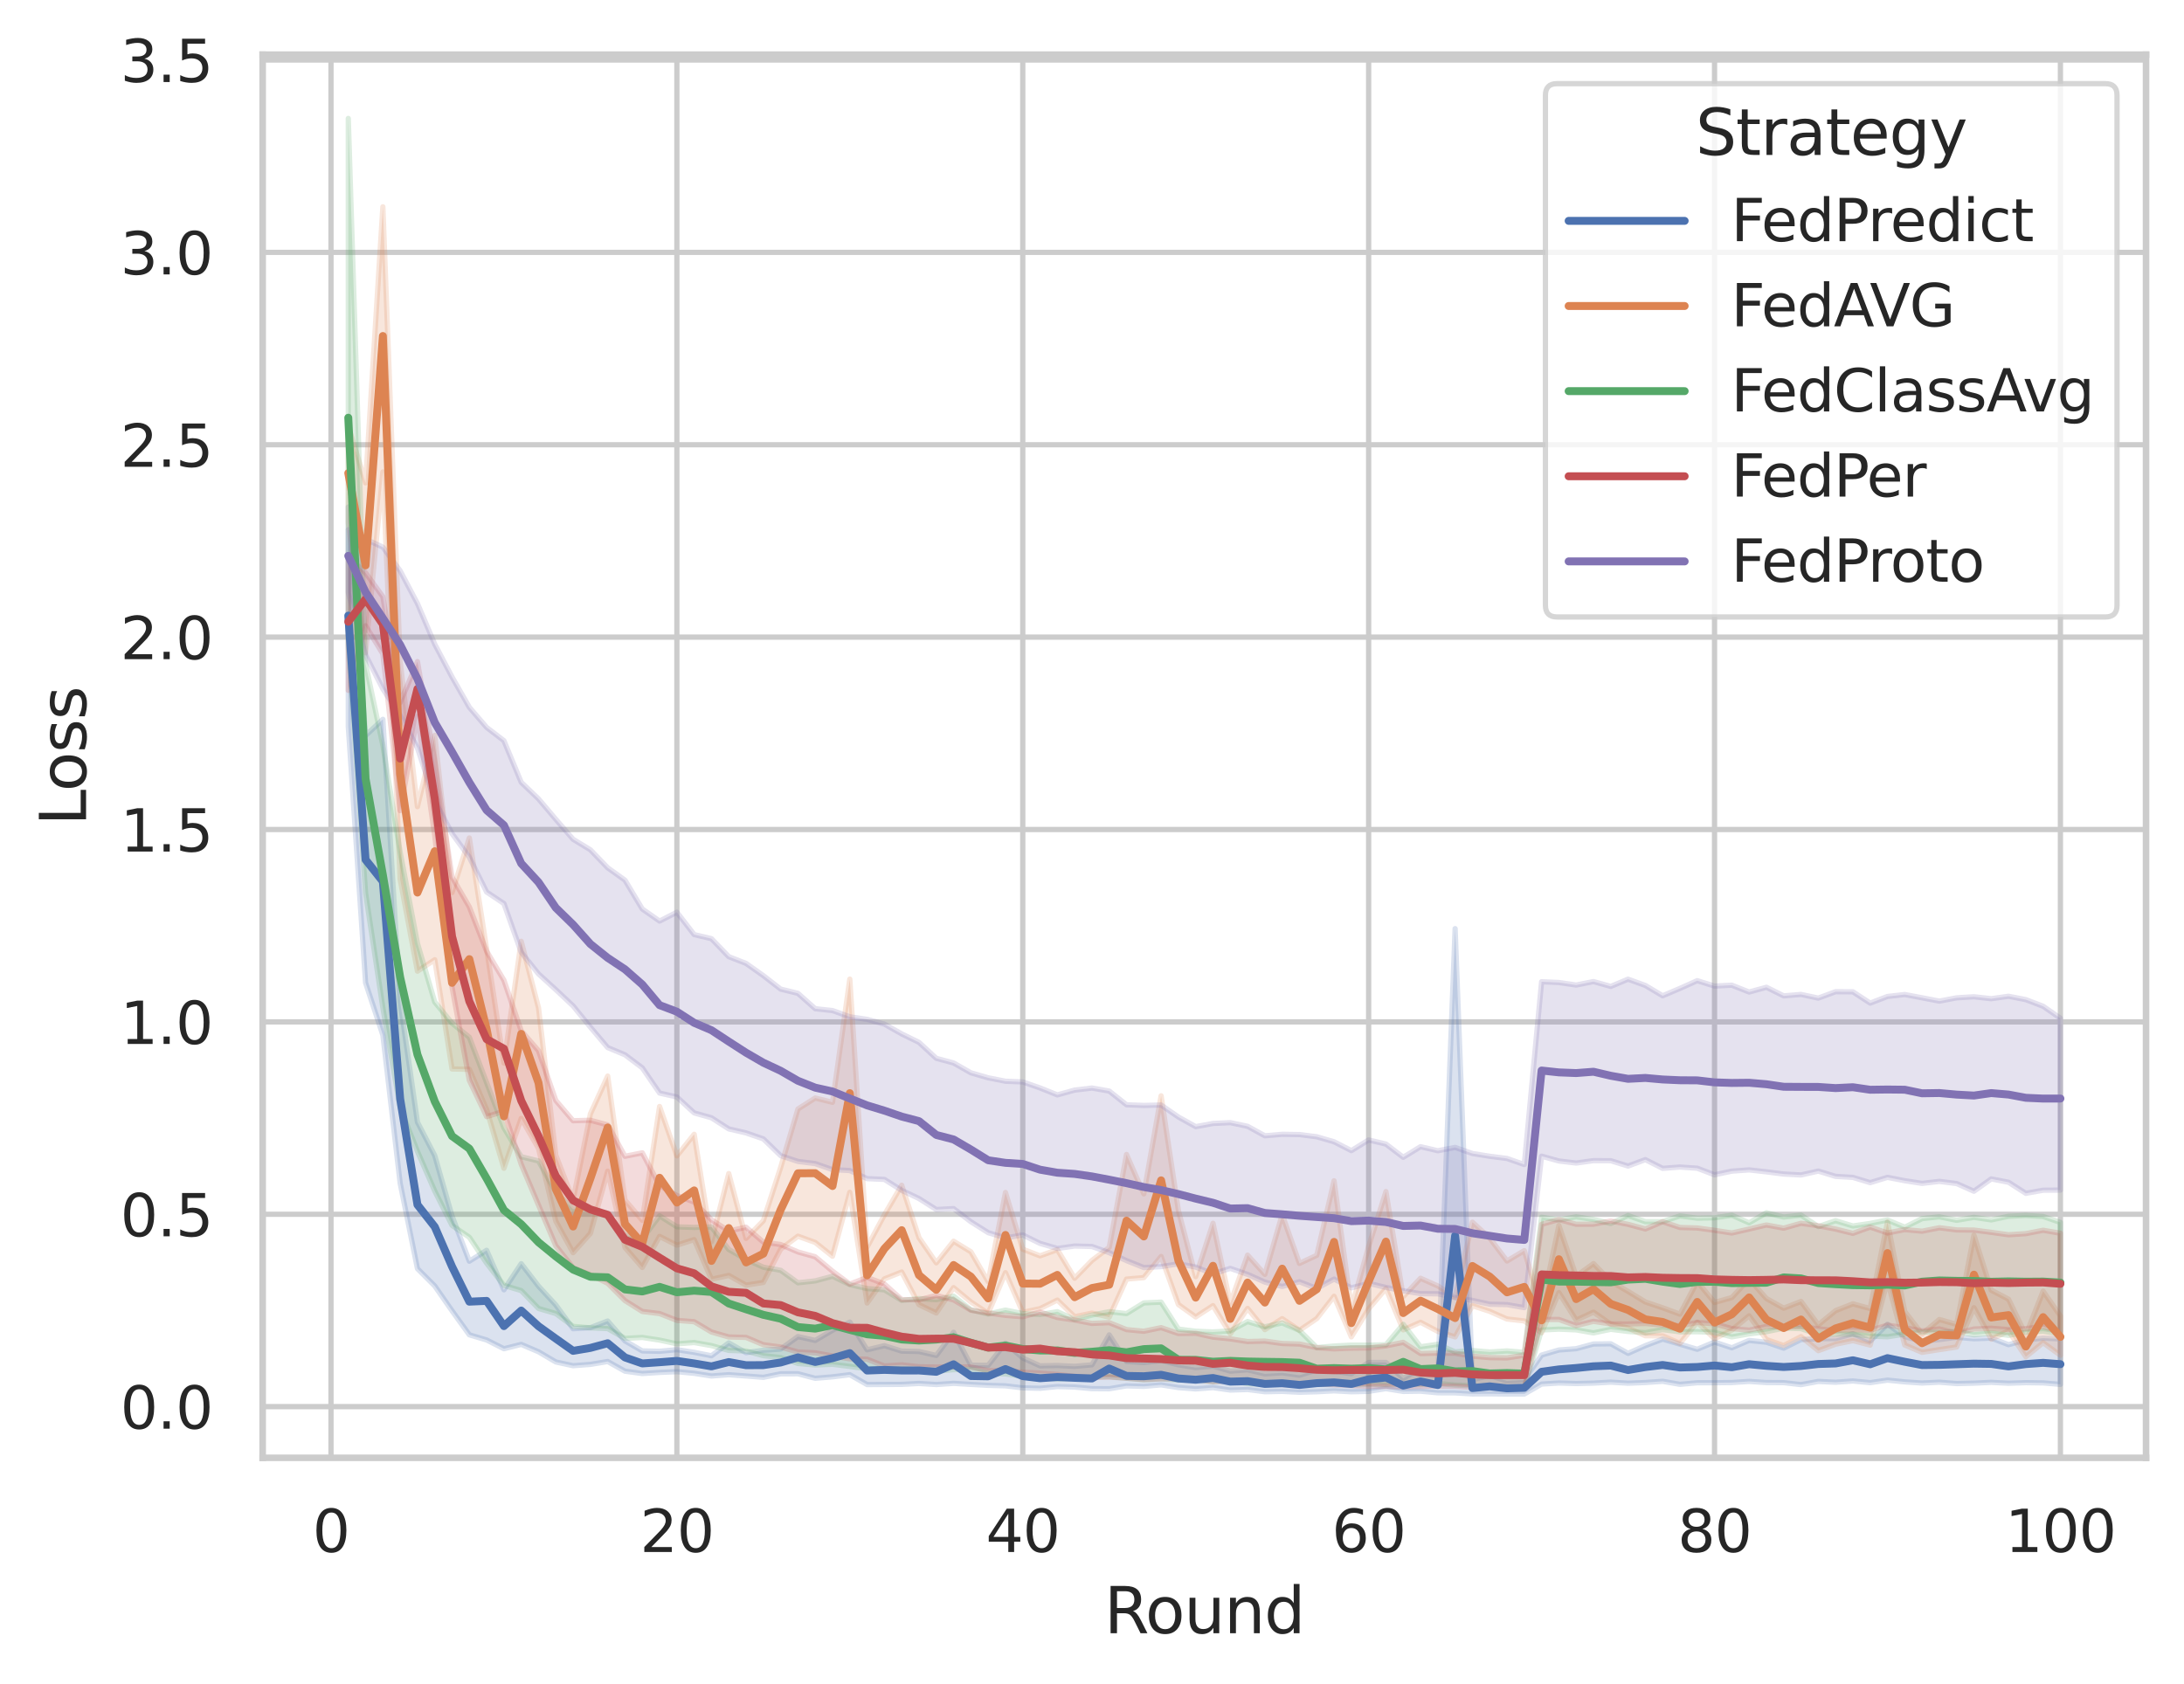 <?xml version="1.0" encoding="utf-8" standalone="no"?>
<!DOCTYPE svg PUBLIC "-//W3C//DTD SVG 1.1//EN"
  "http://www.w3.org/Graphics/SVG/1.1/DTD/svg11.dtd">
<svg xmlns:xlink="http://www.w3.org/1999/xlink" width="414.127pt" height="319.437pt" viewBox="0 0 414.127 319.437" xmlns="http://www.w3.org/2000/svg" version="1.1">
 <defs>
  <style type="text/css">*{stroke-linejoin: round; stroke-linecap: butt}</style>
 </defs>
 <g id="figure_1">
  <g id="patch_1">
   <path d="M 0 319.437 
L 414.127 319.437 
L 414.127 0 
L 0 0 
z
" style="fill: #ffffff"/>
  </g>
  <g id="axes_1">
   <g id="patch_2">
    <path d="M 49.807 276.477 
L 406.927 276.477 
L 406.927 10.365 
L 49.807 10.365 
z
" style="fill: #ffffff"/>
   </g>
   <g id="matplotlib.axis_1">
    <g id="xtick_1">
     <g id="line2d_1">
      <path d="M 62.761 276.477 
L 62.761 10.365 
" clip-path="url(#pce5e841454)" style="fill: none; stroke: #cccccc; stroke-linecap: round"/>
     </g>
     <g id="text_1">
      <!-- 0 -->
      <g style="fill: #262626" transform="translate(59.261 294.335) scale(0.11 -0.11)">
       <defs>
        <path id="DejaVuSans-30" d="M 2034 4250 
Q 1547 4250 1301 3770 
Q 1056 3291 1056 2328 
Q 1056 1369 1301 889 
Q 1547 409 2034 409 
Q 2525 409 2770 889 
Q 3016 1369 3016 2328 
Q 3016 3291 2770 3770 
Q 2525 4250 2034 4250 
z
M 2034 4750 
Q 2819 4750 3233 4129 
Q 3647 3509 3647 2328 
Q 3647 1150 3233 529 
Q 2819 -91 2034 -91 
Q 1250 -91 836 529 
Q 422 1150 422 2328 
Q 422 3509 836 4129 
Q 1250 4750 2034 4750 
z
" transform="scale(0.016)"/>
       </defs>
       <use xlink:href="#DejaVuSans-30"/>
      </g>
     </g>
    </g>
    <g id="xtick_2">
     <g id="line2d_2">
      <path d="M 128.347 276.477 
L 128.347 10.365 
" clip-path="url(#pce5e841454)" style="fill: none; stroke: #cccccc; stroke-linecap: round"/>
     </g>
     <g id="text_2">
      <!-- 20 -->
      <g style="fill: #262626" transform="translate(121.349 294.335) scale(0.11 -0.11)">
       <defs>
        <path id="DejaVuSans-32" d="M 1228 531 
L 3431 531 
L 3431 0 
L 469 0 
L 469 531 
Q 828 903 1448 1529 
Q 2069 2156 2228 2338 
Q 2531 2678 2651 2914 
Q 2772 3150 2772 3378 
Q 2772 3750 2511 3984 
Q 2250 4219 1831 4219 
Q 1534 4219 1204 4116 
Q 875 4013 500 3803 
L 500 4441 
Q 881 4594 1212 4672 
Q 1544 4750 1819 4750 
Q 2544 4750 2975 4387 
Q 3406 4025 3406 3419 
Q 3406 3131 3298 2873 
Q 3191 2616 2906 2266 
Q 2828 2175 2409 1742 
Q 1991 1309 1228 531 
z
" transform="scale(0.016)"/>
       </defs>
       <use xlink:href="#DejaVuSans-32"/>
       <use xlink:href="#DejaVuSans-30" x="63.623"/>
      </g>
     </g>
    </g>
    <g id="xtick_3">
     <g id="line2d_3">
      <path d="M 193.934 276.477 
L 193.934 10.365 
" clip-path="url(#pce5e841454)" style="fill: none; stroke: #cccccc; stroke-linecap: round"/>
     </g>
     <g id="text_3">
      <!-- 40 -->
      <g style="fill: #262626" transform="translate(186.935 294.335) scale(0.11 -0.11)">
       <defs>
        <path id="DejaVuSans-34" d="M 2419 4116 
L 825 1625 
L 2419 1625 
L 2419 4116 
z
M 2253 4666 
L 3047 4666 
L 3047 1625 
L 3713 1625 
L 3713 1100 
L 3047 1100 
L 3047 0 
L 2419 0 
L 2419 1100 
L 313 1100 
L 313 1709 
L 2253 4666 
z
" transform="scale(0.016)"/>
       </defs>
       <use xlink:href="#DejaVuSans-34"/>
       <use xlink:href="#DejaVuSans-30" x="63.623"/>
      </g>
     </g>
    </g>
    <g id="xtick_4">
     <g id="line2d_4">
      <path d="M 259.521 276.477 
L 259.521 10.365 
" clip-path="url(#pce5e841454)" style="fill: none; stroke: #cccccc; stroke-linecap: round"/>
     </g>
     <g id="text_4">
      <!-- 60 -->
      <g style="fill: #262626" transform="translate(252.522 294.335) scale(0.11 -0.11)">
       <defs>
        <path id="DejaVuSans-36" d="M 2113 2584 
Q 1688 2584 1439 2293 
Q 1191 2003 1191 1497 
Q 1191 994 1439 701 
Q 1688 409 2113 409 
Q 2538 409 2786 701 
Q 3034 994 3034 1497 
Q 3034 2003 2786 2293 
Q 2538 2584 2113 2584 
z
M 3366 4563 
L 3366 3988 
Q 3128 4100 2886 4159 
Q 2644 4219 2406 4219 
Q 1781 4219 1451 3797 
Q 1122 3375 1075 2522 
Q 1259 2794 1537 2939 
Q 1816 3084 2150 3084 
Q 2853 3084 3261 2657 
Q 3669 2231 3669 1497 
Q 3669 778 3244 343 
Q 2819 -91 2113 -91 
Q 1303 -91 875 529 
Q 447 1150 447 2328 
Q 447 3434 972 4092 
Q 1497 4750 2381 4750 
Q 2619 4750 2861 4703 
Q 3103 4656 3366 4563 
z
" transform="scale(0.016)"/>
       </defs>
       <use xlink:href="#DejaVuSans-36"/>
       <use xlink:href="#DejaVuSans-30" x="63.623"/>
      </g>
     </g>
    </g>
    <g id="xtick_5">
     <g id="line2d_5">
      <path d="M 325.108 276.477 
L 325.108 10.365 
" clip-path="url(#pce5e841454)" style="fill: none; stroke: #cccccc; stroke-linecap: round"/>
     </g>
     <g id="text_5">
      <!-- 80 -->
      <g style="fill: #262626" transform="translate(318.109 294.335) scale(0.11 -0.11)">
       <defs>
        <path id="DejaVuSans-38" d="M 2034 2216 
Q 1584 2216 1326 1975 
Q 1069 1734 1069 1313 
Q 1069 891 1326 650 
Q 1584 409 2034 409 
Q 2484 409 2743 651 
Q 3003 894 3003 1313 
Q 3003 1734 2745 1975 
Q 2488 2216 2034 2216 
z
M 1403 2484 
Q 997 2584 770 2862 
Q 544 3141 544 3541 
Q 544 4100 942 4425 
Q 1341 4750 2034 4750 
Q 2731 4750 3128 4425 
Q 3525 4100 3525 3541 
Q 3525 3141 3298 2862 
Q 3072 2584 2669 2484 
Q 3125 2378 3379 2068 
Q 3634 1759 3634 1313 
Q 3634 634 3220 271 
Q 2806 -91 2034 -91 
Q 1263 -91 848 271 
Q 434 634 434 1313 
Q 434 1759 690 2068 
Q 947 2378 1403 2484 
z
M 1172 3481 
Q 1172 3119 1398 2916 
Q 1625 2713 2034 2713 
Q 2441 2713 2670 2916 
Q 2900 3119 2900 3481 
Q 2900 3844 2670 4047 
Q 2441 4250 2034 4250 
Q 1625 4250 1398 4047 
Q 1172 3844 1172 3481 
z
" transform="scale(0.016)"/>
       </defs>
       <use xlink:href="#DejaVuSans-38"/>
       <use xlink:href="#DejaVuSans-30" x="63.623"/>
      </g>
     </g>
    </g>
    <g id="xtick_6">
     <g id="line2d_6">
      <path d="M 390.694 276.477 
L 390.694 10.365 
" clip-path="url(#pce5e841454)" style="fill: none; stroke: #cccccc; stroke-linecap: round"/>
     </g>
     <g id="text_6">
      <!-- 100 -->
      <g style="fill: #262626" transform="translate(380.196 294.335) scale(0.11 -0.11)">
       <defs>
        <path id="DejaVuSans-31" d="M 794 531 
L 1825 531 
L 1825 4091 
L 703 3866 
L 703 4441 
L 1819 4666 
L 2450 4666 
L 2450 531 
L 3481 531 
L 3481 0 
L 794 0 
L 794 531 
z
" transform="scale(0.016)"/>
       </defs>
       <use xlink:href="#DejaVuSans-31"/>
       <use xlink:href="#DejaVuSans-30" x="63.623"/>
       <use xlink:href="#DejaVuSans-30" x="127.246"/>
      </g>
     </g>
    </g>
    <g id="text_7">
     <!-- Round -->
     <g style="fill: #262626" transform="translate(209.383 309.741) scale(0.12 -0.12)">
      <defs>
       <path id="DejaVuSans-52" d="M 2841 2188 
Q 3044 2119 3236 1894 
Q 3428 1669 3622 1275 
L 4263 0 
L 3584 0 
L 2988 1197 
Q 2756 1666 2539 1819 
Q 2322 1972 1947 1972 
L 1259 1972 
L 1259 0 
L 628 0 
L 628 4666 
L 2053 4666 
Q 2853 4666 3247 4331 
Q 3641 3997 3641 3322 
Q 3641 2881 3436 2590 
Q 3231 2300 2841 2188 
z
M 1259 4147 
L 1259 2491 
L 2053 2491 
Q 2509 2491 2742 2702 
Q 2975 2913 2975 3322 
Q 2975 3731 2742 3939 
Q 2509 4147 2053 4147 
L 1259 4147 
z
" transform="scale(0.016)"/>
       <path id="DejaVuSans-6f" d="M 1959 3097 
Q 1497 3097 1228 2736 
Q 959 2375 959 1747 
Q 959 1119 1226 758 
Q 1494 397 1959 397 
Q 2419 397 2687 759 
Q 2956 1122 2956 1747 
Q 2956 2369 2687 2733 
Q 2419 3097 1959 3097 
z
M 1959 3584 
Q 2709 3584 3137 3096 
Q 3566 2609 3566 1747 
Q 3566 888 3137 398 
Q 2709 -91 1959 -91 
Q 1206 -91 779 398 
Q 353 888 353 1747 
Q 353 2609 779 3096 
Q 1206 3584 1959 3584 
z
" transform="scale(0.016)"/>
       <path id="DejaVuSans-75" d="M 544 1381 
L 544 3500 
L 1119 3500 
L 1119 1403 
Q 1119 906 1312 657 
Q 1506 409 1894 409 
Q 2359 409 2629 706 
Q 2900 1003 2900 1516 
L 2900 3500 
L 3475 3500 
L 3475 0 
L 2900 0 
L 2900 538 
Q 2691 219 2414 64 
Q 2138 -91 1772 -91 
Q 1169 -91 856 284 
Q 544 659 544 1381 
z
M 1991 3584 
L 1991 3584 
z
" transform="scale(0.016)"/>
       <path id="DejaVuSans-6e" d="M 3513 2113 
L 3513 0 
L 2938 0 
L 2938 2094 
Q 2938 2591 2744 2837 
Q 2550 3084 2163 3084 
Q 1697 3084 1428 2787 
Q 1159 2491 1159 1978 
L 1159 0 
L 581 0 
L 581 3500 
L 1159 3500 
L 1159 2956 
Q 1366 3272 1645 3428 
Q 1925 3584 2291 3584 
Q 2894 3584 3203 3211 
Q 3513 2838 3513 2113 
z
" transform="scale(0.016)"/>
       <path id="DejaVuSans-64" d="M 2906 2969 
L 2906 4863 
L 3481 4863 
L 3481 0 
L 2906 0 
L 2906 525 
Q 2725 213 2448 61 
Q 2172 -91 1784 -91 
Q 1150 -91 751 415 
Q 353 922 353 1747 
Q 353 2572 751 3078 
Q 1150 3584 1784 3584 
Q 2172 3584 2448 3432 
Q 2725 3281 2906 2969 
z
M 947 1747 
Q 947 1113 1208 752 
Q 1469 391 1925 391 
Q 2381 391 2643 752 
Q 2906 1113 2906 1747 
Q 2906 2381 2643 2742 
Q 2381 3103 1925 3103 
Q 1469 3103 1208 2742 
Q 947 2381 947 1747 
z
" transform="scale(0.016)"/>
      </defs>
      <use xlink:href="#DejaVuSans-52"/>
      <use xlink:href="#DejaVuSans-6f" x="64.982"/>
      <use xlink:href="#DejaVuSans-75" x="126.164"/>
      <use xlink:href="#DejaVuSans-6e" x="189.543"/>
      <use xlink:href="#DejaVuSans-64" x="252.922"/>
     </g>
    </g>
   </g>
   <g id="matplotlib.axis_2">
    <g id="ytick_1">
     <g id="line2d_7">
      <path d="M 49.807 266.772 
L 406.927 266.772 
" clip-path="url(#pce5e841454)" style="fill: none; stroke: #cccccc; stroke-linecap: round"/>
     </g>
     <g id="text_8">
      <!-- 0.0 -->
      <g style="fill: #262626" transform="translate(22.814 270.951) scale(0.11 -0.11)">
       <defs>
        <path id="DejaVuSans-2e" d="M 684 794 
L 1344 794 
L 1344 0 
L 684 0 
L 684 794 
z
" transform="scale(0.016)"/>
       </defs>
       <use xlink:href="#DejaVuSans-30"/>
       <use xlink:href="#DejaVuSans-2e" x="63.623"/>
       <use xlink:href="#DejaVuSans-30" x="95.41"/>
      </g>
     </g>
    </g>
    <g id="ytick_2">
     <g id="line2d_8">
      <path d="M 49.807 230.287 
L 406.927 230.287 
" clip-path="url(#pce5e841454)" style="fill: none; stroke: #cccccc; stroke-linecap: round"/>
     </g>
     <g id="text_9">
      <!-- 0.5 -->
      <g style="fill: #262626" transform="translate(22.814 234.466) scale(0.11 -0.11)">
       <defs>
        <path id="DejaVuSans-35" d="M 691 4666 
L 3169 4666 
L 3169 4134 
L 1269 4134 
L 1269 2991 
Q 1406 3038 1543 3061 
Q 1681 3084 1819 3084 
Q 2600 3084 3056 2656 
Q 3513 2228 3513 1497 
Q 3513 744 3044 326 
Q 2575 -91 1722 -91 
Q 1428 -91 1123 -41 
Q 819 9 494 109 
L 494 744 
Q 775 591 1075 516 
Q 1375 441 1709 441 
Q 2250 441 2565 725 
Q 2881 1009 2881 1497 
Q 2881 1984 2565 2268 
Q 2250 2553 1709 2553 
Q 1456 2553 1204 2497 
Q 953 2441 691 2322 
L 691 4666 
z
" transform="scale(0.016)"/>
       </defs>
       <use xlink:href="#DejaVuSans-30"/>
       <use xlink:href="#DejaVuSans-2e" x="63.623"/>
       <use xlink:href="#DejaVuSans-35" x="95.41"/>
      </g>
     </g>
    </g>
    <g id="ytick_3">
     <g id="line2d_9">
      <path d="M 49.807 193.803 
L 406.927 193.803 
" clip-path="url(#pce5e841454)" style="fill: none; stroke: #cccccc; stroke-linecap: round"/>
     </g>
     <g id="text_10">
      <!-- 1.0 -->
      <g style="fill: #262626" transform="translate(22.814 197.982) scale(0.11 -0.11)">
       <use xlink:href="#DejaVuSans-31"/>
       <use xlink:href="#DejaVuSans-2e" x="63.623"/>
       <use xlink:href="#DejaVuSans-30" x="95.41"/>
      </g>
     </g>
    </g>
    <g id="ytick_4">
     <g id="line2d_10">
      <path d="M 49.807 157.318 
L 406.927 157.318 
" clip-path="url(#pce5e841454)" style="fill: none; stroke: #cccccc; stroke-linecap: round"/>
     </g>
     <g id="text_11">
      <!-- 1.5 -->
      <g style="fill: #262626" transform="translate(22.814 161.497) scale(0.11 -0.11)">
       <use xlink:href="#DejaVuSans-31"/>
       <use xlink:href="#DejaVuSans-2e" x="63.623"/>
       <use xlink:href="#DejaVuSans-35" x="95.41"/>
      </g>
     </g>
    </g>
    <g id="ytick_5">
     <g id="line2d_11">
      <path d="M 49.807 120.833 
L 406.927 120.833 
" clip-path="url(#pce5e841454)" style="fill: none; stroke: #cccccc; stroke-linecap: round"/>
     </g>
     <g id="text_12">
      <!-- 2.0 -->
      <g style="fill: #262626" transform="translate(22.814 125.012) scale(0.11 -0.11)">
       <use xlink:href="#DejaVuSans-32"/>
       <use xlink:href="#DejaVuSans-2e" x="63.623"/>
       <use xlink:href="#DejaVuSans-30" x="95.41"/>
      </g>
     </g>
    </g>
    <g id="ytick_6">
     <g id="line2d_12">
      <path d="M 49.807 84.349 
L 406.927 84.349 
" clip-path="url(#pce5e841454)" style="fill: none; stroke: #cccccc; stroke-linecap: round"/>
     </g>
     <g id="text_13">
      <!-- 2.5 -->
      <g style="fill: #262626" transform="translate(22.814 88.528) scale(0.11 -0.11)">
       <use xlink:href="#DejaVuSans-32"/>
       <use xlink:href="#DejaVuSans-2e" x="63.623"/>
       <use xlink:href="#DejaVuSans-35" x="95.41"/>
      </g>
     </g>
    </g>
    <g id="ytick_7">
     <g id="line2d_13">
      <path d="M 49.807 47.864 
L 406.927 47.864 
" clip-path="url(#pce5e841454)" style="fill: none; stroke: #cccccc; stroke-linecap: round"/>
     </g>
     <g id="text_14">
      <!-- 3.0 -->
      <g style="fill: #262626" transform="translate(22.814 52.043) scale(0.11 -0.11)">
       <defs>
        <path id="DejaVuSans-33" d="M 2597 2516 
Q 3050 2419 3304 2112 
Q 3559 1806 3559 1356 
Q 3559 666 3084 287 
Q 2609 -91 1734 -91 
Q 1441 -91 1130 -33 
Q 819 25 488 141 
L 488 750 
Q 750 597 1062 519 
Q 1375 441 1716 441 
Q 2309 441 2620 675 
Q 2931 909 2931 1356 
Q 2931 1769 2642 2001 
Q 2353 2234 1838 2234 
L 1294 2234 
L 1294 2753 
L 1863 2753 
Q 2328 2753 2575 2939 
Q 2822 3125 2822 3475 
Q 2822 3834 2567 4026 
Q 2313 4219 1838 4219 
Q 1578 4219 1281 4162 
Q 984 4106 628 3988 
L 628 4550 
Q 988 4650 1302 4700 
Q 1616 4750 1894 4750 
Q 2613 4750 3031 4423 
Q 3450 4097 3450 3541 
Q 3450 3153 3228 2886 
Q 3006 2619 2597 2516 
z
" transform="scale(0.016)"/>
       </defs>
       <use xlink:href="#DejaVuSans-33"/>
       <use xlink:href="#DejaVuSans-2e" x="63.623"/>
       <use xlink:href="#DejaVuSans-30" x="95.41"/>
      </g>
     </g>
    </g>
    <g id="ytick_8">
     <g id="line2d_14">
      <path d="M 49.807 11.379 
L 406.927 11.379 
" clip-path="url(#pce5e841454)" style="fill: none; stroke: #cccccc; stroke-linecap: round"/>
     </g>
     <g id="text_15">
      <!-- 3.5 -->
      <g style="fill: #262626" transform="translate(22.814 15.558) scale(0.11 -0.11)">
       <use xlink:href="#DejaVuSans-33"/>
       <use xlink:href="#DejaVuSans-2e" x="63.623"/>
       <use xlink:href="#DejaVuSans-35" x="95.41"/>
      </g>
     </g>
    </g>
    <g id="text_16">
     <!-- Loss -->
     <g style="fill: #262626" transform="translate(16.318 156.581) rotate(-90) scale(0.12 -0.12)">
      <defs>
       <path id="DejaVuSans-4c" d="M 628 4666 
L 1259 4666 
L 1259 531 
L 3531 531 
L 3531 0 
L 628 0 
L 628 4666 
z
" transform="scale(0.016)"/>
       <path id="DejaVuSans-73" d="M 2834 3397 
L 2834 2853 
Q 2591 2978 2328 3040 
Q 2066 3103 1784 3103 
Q 1356 3103 1142 2972 
Q 928 2841 928 2578 
Q 928 2378 1081 2264 
Q 1234 2150 1697 2047 
L 1894 2003 
Q 2506 1872 2764 1633 
Q 3022 1394 3022 966 
Q 3022 478 2636 193 
Q 2250 -91 1575 -91 
Q 1294 -91 989 -36 
Q 684 19 347 128 
L 347 722 
Q 666 556 975 473 
Q 1284 391 1588 391 
Q 1994 391 2212 530 
Q 2431 669 2431 922 
Q 2431 1156 2273 1281 
Q 2116 1406 1581 1522 
L 1381 1569 
Q 847 1681 609 1914 
Q 372 2147 372 2553 
Q 372 3047 722 3315 
Q 1072 3584 1716 3584 
Q 2034 3584 2315 3537 
Q 2597 3491 2834 3397 
z
" transform="scale(0.016)"/>
      </defs>
      <use xlink:href="#DejaVuSans-4c"/>
      <use xlink:href="#DejaVuSans-6f" x="53.963"/>
      <use xlink:href="#DejaVuSans-73" x="115.145"/>
      <use xlink:href="#DejaVuSans-73" x="167.244"/>
     </g>
    </g>
   </g>
   <g id="PolyCollection_1">
    <defs>
     <path id="md72d898b36" d="M 66.04 -223.279 
L 66.04 -181.683 
L 69.319 -133.044 
L 72.599 -123.111 
L 75.878 -95.03 
L 79.157 -78.832 
L 82.437 -75.549 
L 85.716 -70.838 
L 88.995 -66.287 
L 92.275 -65.306 
L 95.554 -63.646 
L 98.833 -64.467 
L 102.113 -63.07 
L 105.392 -61.139 
L 108.671 -60.426 
L 111.951 -60.676 
L 115.23 -61.226 
L 118.509 -59.386 
L 121.789 -58.944 
L 125.068 -59.153 
L 128.347 -59.295 
L 131.627 -58.984 
L 134.906 -58.474 
L 138.185 -58.719 
L 141.465 -58.475 
L 144.744 -58.219 
L 148.023 -58.889 
L 151.303 -58.901 
L 154.582 -58.041 
L 157.861 -58.314 
L 161.141 -58.721 
L 164.42 -56.85 
L 167.699 -56.87 
L 170.979 -56.884 
L 174.258 -57.063 
L 177.537 -56.854 
L 180.817 -57.082 
L 184.096 -56.883 
L 187.375 -56.703 
L 190.655 -56.61 
L 193.934 -56.224 
L 197.213 -56.145 
L 200.493 -56.47 
L 203.772 -56.378 
L 207.051 -56.08 
L 210.331 -56.058 
L 213.61 -56.602 
L 216.89 -56.511 
L 220.169 -56.791 
L 223.448 -56.278 
L 226.728 -56.026 
L 230.007 -56.275 
L 233.286 -55.81 
L 236.566 -55.912 
L 239.845 -55.491 
L 243.124 -55.56 
L 246.404 -55.393 
L 249.683 -55.486 
L 252.962 -55.66 
L 256.242 -55.484 
L 259.521 -55.562 
L 262.8 -56.085 
L 266.08 -55.549 
L 269.359 -55.594 
L 272.638 -55.29 
L 275.918 -55.276 
L 279.197 -55.076 
L 282.476 -55.097 
L 285.756 -55.056 
L 289.035 -55.062 
L 292.314 -56.946 
L 295.594 -57.147 
L 298.873 -57.044 
L 302.152 -57.125 
L 305.432 -57.307 
L 308.711 -57.107 
L 311.99 -57.236 
L 315.27 -57.466 
L 318.549 -56.897 
L 321.828 -57.192 
L 325.108 -57.199 
L 328.387 -57.231 
L 331.666 -57.447 
L 334.946 -57.23 
L 338.225 -57.213 
L 341.504 -56.84 
L 344.784 -57.445 
L 348.063 -57.289 
L 351.342 -57.525 
L 354.622 -57.215 
L 357.901 -57.69 
L 361.18 -57.36 
L 364.46 -57.142 
L 367.739 -57.298 
L 371.018 -57.04 
L 374.298 -57.116 
L 377.577 -57.27 
L 380.856 -57.104 
L 384.136 -57.212 
L 387.415 -57.167 
L 390.694 -56.888 
L 390.694 -65.507 
L 390.694 -65.507 
L 387.415 -65.654 
L 384.136 -65.319 
L 380.856 -64.414 
L 377.577 -65.664 
L 374.298 -65.539 
L 371.018 -65.823 
L 367.739 -65.382 
L 364.46 -65.077 
L 361.18 -65.932 
L 357.901 -68.294 
L 354.622 -65.105 
L 351.342 -66.483 
L 348.063 -65.584 
L 344.784 -65.543 
L 341.504 -65.381 
L 338.225 -63.759 
L 334.946 -64.879 
L 331.666 -65.221 
L 328.387 -63.826 
L 325.108 -64.909 
L 321.828 -63.542 
L 318.549 -64.51 
L 315.27 -65.473 
L 311.99 -64.229 
L 308.711 -62.77 
L 305.432 -64.587 
L 302.152 -64.545 
L 298.873 -63.655 
L 295.594 -63.407 
L 292.314 -62.442 
L 289.035 -57.73 
L 285.756 -57.534 
L 282.476 -58.573 
L 279.197 -57.788 
L 275.918 -143.319 
L 272.638 -58.504 
L 269.359 -59.917 
L 266.08 -58.019 
L 262.8 -61.046 
L 259.521 -61.044 
L 256.242 -58.901 
L 252.962 -59.384 
L 249.683 -59.608 
L 246.404 -58.619 
L 243.124 -59.083 
L 239.845 -58.874 
L 236.566 -59.647 
L 233.286 -59.398 
L 230.007 -60.341 
L 226.728 -60.07 
L 223.448 -60.604 
L 220.169 -61.395 
L 216.89 -61.019 
L 213.61 -61.231 
L 210.331 -66.271 
L 207.051 -60.595 
L 203.772 -60.31 
L 200.493 -60.465 
L 197.213 -60.4 
L 193.934 -61.891 
L 190.655 -64.711 
L 187.375 -60.505 
L 184.096 -60.524 
L 180.817 -66.765 
L 177.537 -62.373 
L 174.258 -63.125 
L 170.979 -63.192 
L 167.699 -64.227 
L 164.42 -63.442 
L 161.141 -68.701 
L 157.861 -67.151 
L 154.582 -65.218 
L 151.303 -65.952 
L 148.023 -63.573 
L 144.744 -63.357 
L 141.465 -62.898 
L 138.185 -64.75 
L 134.906 -62.315 
L 131.627 -62.963 
L 128.347 -63.467 
L 125.068 -63.163 
L 121.789 -63.234 
L 118.509 -65.138 
L 115.23 -68.898 
L 111.951 -67.642 
L 108.671 -67.441 
L 105.392 -71.951 
L 102.113 -75.51 
L 98.833 -79.779 
L 95.554 -74.822 
L 92.275 -82.316 
L 88.995 -80.243 
L 85.716 -88.821 
L 82.437 -100.283 
L 79.157 -106.615 
L 75.878 -129.508 
L 72.599 -183.015 
L 69.319 -179.937 
L 66.04 -223.279 
z
" style="stroke: #4c72b0; stroke-opacity: 0.2"/>
    </defs>
    <g clip-path="url(#pce5e841454)">
     <use xlink:href="#md72d898b36" x="0" y="319.437" style="fill: #4c72b0; fill-opacity: 0.2; stroke: #4c72b0; stroke-opacity: 0.2"/>
    </g>
   </g>
   <g id="PolyCollection_2">
    <defs>
     <path id="m0a580885cf" d="M 66.04 -238.64 
L 66.04 -220.293 
L 69.319 -195.632 
L 72.599 -229.931 
L 75.878 -152.674 
L 79.157 -135.251 
L 82.437 -137.42 
L 85.716 -116.705 
L 88.995 -116.635 
L 92.275 -109.009 
L 95.554 -97.868 
L 98.833 -107.324 
L 102.113 -101.63 
L 105.392 -87.845 
L 108.671 -81.87 
L 111.951 -85.519 
L 115.23 -97.325 
L 118.509 -82.846 
L 121.789 -79.062 
L 125.068 -84.951 
L 128.347 -83.288 
L 131.627 -84.341 
L 134.906 -76.817 
L 138.185 -77.548 
L 141.465 -75.704 
L 144.744 -76.217 
L 148.023 -82.519 
L 151.303 -84.991 
L 154.582 -83.802 
L 157.861 -81.193 
L 161.141 -93.315 
L 164.42 -72.313 
L 167.699 -76.892 
L 170.979 -78.195 
L 174.258 -72.002 
L 177.537 -70.433 
L 180.817 -75.237 
L 184.096 -72.52 
L 187.375 -70.36 
L 190.655 -78.072 
L 193.934 -70.547 
L 197.213 -71.251 
L 200.493 -72.876 
L 203.772 -69.715 
L 207.051 -70.405 
L 210.331 -69.633 
L 213.61 -76.855 
L 216.89 -77.134 
L 220.169 -81.143 
L 223.448 -72.028 
L 226.728 -69.677 
L 230.007 -71.819 
L 233.286 -66.475 
L 236.566 -71.292 
L 239.845 -67.269 
L 243.124 -69.35 
L 246.404 -67.137 
L 249.683 -69.361 
L 252.962 -73.596 
L 256.242 -65.9 
L 259.521 -71.217 
L 262.8 -75.06 
L 266.08 -67.222 
L 269.359 -68.665 
L 272.638 -66.933 
L 275.918 -65.888 
L 279.197 -71.815 
L 282.476 -70.735 
L 285.756 -69.282 
L 289.035 -68.919 
L 292.314 -66.674 
L 295.594 -74.291 
L 298.873 -69.063 
L 302.152 -70.586 
L 305.432 -68.314 
L 308.711 -67.566 
L 311.99 -66.105 
L 315.27 -66.09 
L 318.549 -64.668 
L 321.828 -68.671 
L 325.108 -65.541 
L 328.387 -67.186 
L 331.666 -69.888 
L 334.946 -65.39 
L 338.225 -64.247 
L 341.504 -65.941 
L 344.784 -63.285 
L 348.063 -64.504 
L 351.342 -65.186 
L 354.622 -64.336 
L 357.901 -76.518 
L 361.18 -64.351 
L 364.46 -62.96 
L 367.739 -63.479 
L 371.018 -63.972 
L 374.298 -71.421 
L 377.577 -65.467 
L 380.856 -67.032 
L 384.136 -62.13 
L 387.415 -64.792 
L 390.694 -62.407 
L 390.694 -69.855 
L 390.694 -69.855 
L 387.415 -74.56 
L 384.136 -66.233 
L 380.856 -73.044 
L 377.577 -74.754 
L 374.298 -85.185 
L 371.018 -68.268 
L 367.739 -69.192 
L 364.46 -66.446 
L 361.18 -70.69 
L 357.901 -87.702 
L 354.622 -71.264 
L 351.342 -72.161 
L 348.063 -70.866 
L 344.784 -68.176 
L 341.504 -72.618 
L 338.225 -71.339 
L 334.946 -73.167 
L 331.666 -76.905 
L 328.387 -73.349 
L 325.108 -72.424 
L 321.828 -76.387 
L 318.549 -70.207 
L 315.27 -71.412 
L 311.99 -72.518 
L 308.711 -74.519 
L 305.432 -76.435 
L 302.152 -79.791 
L 298.873 -77.42 
L 295.594 -87.027 
L 292.314 -71.408 
L 289.035 -82.253 
L 285.756 -80.287 
L 282.476 -84.641 
L 279.197 -87.646 
L 275.918 -73.395 
L 272.638 -75.555 
L 269.359 -77.013 
L 266.08 -73.531 
L 262.8 -93.45 
L 259.521 -83.049 
L 256.242 -71.329 
L 252.962 -95.492 
L 249.683 -81.366 
L 246.404 -79.831 
L 243.124 -89.078 
L 239.845 -77.753 
L 236.566 -81.398 
L 233.286 -72.271 
L 230.007 -87.441 
L 226.728 -77.324 
L 223.448 -89.834 
L 220.169 -111.612 
L 216.89 -93.018 
L 213.61 -100.486 
L 210.331 -82.873 
L 207.051 -80.385 
L 203.772 -77.014 
L 200.493 -82.438 
L 197.213 -81.262 
L 193.934 -82.531 
L 190.655 -93.285 
L 187.375 -76.367 
L 184.096 -82.031 
L 180.817 -84.039 
L 177.537 -79.939 
L 174.258 -84.711 
L 170.979 -94.653 
L 167.699 -89.042 
L 164.42 -82.931 
L 161.141 -133.742 
L 157.861 -110.383 
L 154.582 -111.196 
L 151.303 -109.105 
L 148.023 -98.027 
L 144.744 -87.917 
L 141.465 -84.572 
L 138.185 -96.868 
L 134.906 -83.941 
L 131.627 -104.315 
L 128.347 -100.216 
L 125.068 -109.588 
L 121.789 -88.003 
L 118.509 -91.836 
L 115.23 -115.355 
L 111.951 -108.193 
L 108.671 -91.879 
L 105.392 -100.343 
L 102.113 -128.295 
L 98.833 -140.917 
L 95.554 -117.824 
L 92.275 -139.471 
L 88.995 -160.514 
L 85.716 -150.171 
L 82.437 -179.978 
L 79.157 -166.452 
L 75.878 -193.978 
L 72.599 -280.219 
L 69.319 -227.859 
L 66.04 -238.64 
z
" style="stroke: #dd8452; stroke-opacity: 0.2"/>
    </defs>
    <g clip-path="url(#pce5e841454)">
     <use xlink:href="#m0a580885cf" x="0" y="319.437" style="fill: #dd8452; fill-opacity: 0.2; stroke: #dd8452; stroke-opacity: 0.2"/>
    </g>
   </g>
   <g id="PolyCollection_3">
    <defs>
     <path id="mb597f4ce24" d="M 66.04 -296.976 
L 66.04 -196.8 
L 69.319 -150.09 
L 72.599 -128.299 
L 75.878 -109.362 
L 79.157 -101.073 
L 82.437 -93.55 
L 85.716 -87.032 
L 88.995 -84.784 
L 92.275 -79.872 
L 95.554 -75.661 
L 98.833 -74.67 
L 102.113 -71.285 
L 105.392 -70.324 
L 108.671 -67.884 
L 111.951 -67.603 
L 115.23 -67.464 
L 118.509 -65.607 
L 121.789 -65.785 
L 125.068 -65.282 
L 128.347 -64.576 
L 131.627 -64.823 
L 134.906 -64.237 
L 138.185 -63.329 
L 141.465 -63.208 
L 144.744 -62.332 
L 148.023 -61.976 
L 151.303 -60.856 
L 154.582 -60.562 
L 157.861 -60.697 
L 161.141 -60.289 
L 164.42 -59.829 
L 167.699 -59.813 
L 170.979 -59.797 
L 174.258 -59.637 
L 177.537 -59.389 
L 180.817 -59.679 
L 184.096 -59.738 
L 187.375 -58.952 
L 190.655 -58.87 
L 193.934 -58.415 
L 197.213 -58.287 
L 200.493 -57.909 
L 203.772 -58.078 
L 207.051 -58.317 
L 210.331 -58.354 
L 213.61 -58.037 
L 216.89 -57.746 
L 220.169 -57.943 
L 223.448 -57.691 
L 226.728 -57.752 
L 230.007 -57.369 
L 233.286 -57.662 
L 236.566 -57.032 
L 239.845 -56.881 
L 243.124 -56.975 
L 246.404 -56.805 
L 249.683 -56.88 
L 252.962 -56.978 
L 256.242 -56.765 
L 259.521 -56.93 
L 262.8 -56.837 
L 266.08 -56.886 
L 269.359 -56.854 
L 272.638 -57.053 
L 275.918 -56.765 
L 279.197 -56.651 
L 282.476 -56.416 
L 285.756 -56.368 
L 289.035 -56.314 
L 292.314 -67.2 
L 295.594 -67.359 
L 298.873 -67.219 
L 302.152 -66.648 
L 305.432 -67.329 
L 308.711 -66.924 
L 311.99 -66.685 
L 315.27 -67.273 
L 318.549 -66.858 
L 321.828 -66.872 
L 325.108 -66.754 
L 328.387 -65.897 
L 331.666 -66.465 
L 334.946 -66.882 
L 338.225 -67.546 
L 341.504 -67.461 
L 344.784 -66.359 
L 348.063 -66.44 
L 351.342 -66.397 
L 354.622 -66.06 
L 357.901 -65.914 
L 361.18 -66.419 
L 364.46 -66.853 
L 367.739 -66.707 
L 371.018 -66.931 
L 374.298 -66.291 
L 377.577 -66.615 
L 380.856 -66.188 
L 384.136 -66.808 
L 387.415 -66.971 
L 390.694 -66.436 
L 390.694 -87.603 
L 390.694 -87.603 
L 387.415 -88.727 
L 384.136 -88.93 
L 380.856 -88.765 
L 377.577 -88.082 
L 374.298 -88.567 
L 371.018 -88.005 
L 367.739 -88.667 
L 364.46 -88.326 
L 361.18 -86.696 
L 357.901 -88.063 
L 354.622 -87.413 
L 351.342 -86.929 
L 348.063 -87.929 
L 344.784 -86.812 
L 341.504 -88.981 
L 338.225 -88.628 
L 334.946 -89.432 
L 331.666 -87.524 
L 328.387 -88.967 
L 325.108 -88.476 
L 321.828 -88.408 
L 318.549 -88.836 
L 315.27 -87.761 
L 311.99 -87.754 
L 308.711 -88.905 
L 305.432 -87.398 
L 302.152 -88.161 
L 298.873 -88.666 
L 295.594 -88.073 
L 292.314 -88.579 
L 289.035 -62.964 
L 285.756 -63.231 
L 282.476 -63.028 
L 279.197 -63.296 
L 275.918 -63.051 
L 272.638 -64.487 
L 269.359 -64.02 
L 266.08 -68.277 
L 262.8 -64.398 
L 259.521 -64.325 
L 256.242 -64.337 
L 252.962 -64.156 
L 249.683 -63.867 
L 246.404 -67.117 
L 243.124 -68.548 
L 239.845 -67.804 
L 236.566 -68.805 
L 233.286 -67.028 
L 230.007 -66.827 
L 226.728 -66.964 
L 223.448 -67.368 
L 220.169 -72.483 
L 216.89 -72.34 
L 213.61 -70.316 
L 210.331 -70.669 
L 207.051 -70.028 
L 203.772 -69.183 
L 200.493 -70.67 
L 197.213 -70.133 
L 193.934 -70.315 
L 190.655 -70.974 
L 187.375 -70.223 
L 184.096 -71.035 
L 180.817 -73.618 
L 177.537 -72.953 
L 174.258 -73.155 
L 170.979 -72.811 
L 167.699 -74.822 
L 164.42 -75.058 
L 161.141 -75.805 
L 157.861 -77.402 
L 154.582 -76.513 
L 151.303 -76.154 
L 148.023 -78.525 
L 144.744 -79.108 
L 141.465 -80.592 
L 138.185 -82.475 
L 134.906 -86.752 
L 131.627 -86.658 
L 128.347 -86.769 
L 125.068 -88.849 
L 121.789 -84.507 
L 118.509 -85.157 
L 115.23 -89.083 
L 111.951 -90.319 
L 108.671 -90.12 
L 105.392 -93.339 
L 102.113 -99.26 
L 98.833 -100.062 
L 95.554 -105.548 
L 92.275 -114.107 
L 88.995 -122.717 
L 85.716 -125.387 
L 82.437 -129.403 
L 79.157 -140.541 
L 75.878 -157.823 
L 72.599 -178.071 
L 69.319 -193.5 
L 66.04 -296.976 
z
" style="stroke: #55a868; stroke-opacity: 0.2"/>
    </defs>
    <g clip-path="url(#pce5e841454)">
     <use xlink:href="#mb597f4ce24" x="0" y="319.437" style="fill: #55a868; fill-opacity: 0.2; stroke: #55a868; stroke-opacity: 0.2"/>
    </g>
   </g>
   <g id="PolyCollection_4">
    <defs>
     <path id="m5e29bf8e7a" d="M 66.04 -213.786 
L 66.04 -188.501 
L 69.319 -200.774 
L 72.599 -195.42 
L 75.878 -165.688 
L 79.157 -183.597 
L 82.437 -160.947 
L 85.716 -132.202 
L 88.995 -114.552 
L 92.275 -107.672 
L 95.554 -108.689 
L 98.833 -98.633 
L 102.113 -90.884 
L 105.392 -83.18 
L 108.671 -79.011 
L 111.951 -77.669 
L 115.23 -76.06 
L 118.509 -72.772 
L 121.789 -70.712 
L 125.068 -70.316 
L 128.347 -69.026 
L 131.627 -68.775 
L 134.906 -66.818 
L 138.185 -65.879 
L 141.465 -65.792 
L 144.744 -64.41 
L 148.023 -63.97 
L 151.303 -63.027 
L 154.582 -62.872 
L 157.861 -62.278 
L 161.141 -61.73 
L 164.42 -61.66 
L 167.699 -60.38 
L 170.979 -60.59 
L 174.258 -60.229 
L 177.537 -60.165 
L 180.817 -60.212 
L 184.096 -60.19 
L 187.375 -59.494 
L 190.655 -59.51 
L 193.934 -59.199 
L 197.213 -59.02 
L 200.493 -58.766 
L 203.772 -58.397 
L 207.051 -58.174 
L 210.331 -58.27 
L 213.61 -58.062 
L 216.89 -57.81 
L 220.169 -57.943 
L 223.448 -57.972 
L 226.728 -57.8 
L 230.007 -57.399 
L 233.286 -57.549 
L 236.566 -57.502 
L 239.845 -57.201 
L 243.124 -56.834 
L 246.404 -56.739 
L 249.683 -56.96 
L 252.962 -56.812 
L 256.242 -56.657 
L 259.521 -56.507 
L 262.8 -56.496 
L 266.08 -56.412 
L 269.359 -56.519 
L 272.638 -56.554 
L 275.918 -56.527 
L 279.197 -56.314 
L 282.476 -56.369 
L 285.756 -56.118 
L 289.035 -56.298 
L 292.314 -69.199 
L 295.594 -69.199 
L 298.873 -68.026 
L 302.152 -68.839 
L 305.432 -68.352 
L 308.711 -68.343 
L 311.99 -68.44 
L 315.27 -68.15 
L 318.549 -68.006 
L 321.828 -68.628 
L 325.108 -68.383 
L 328.387 -67.472 
L 331.666 -67.176 
L 334.946 -67.882 
L 338.225 -67.754 
L 341.504 -67.864 
L 344.784 -67.411 
L 348.063 -67.112 
L 351.342 -67.282 
L 354.622 -67.157 
L 357.901 -68.116 
L 361.18 -67.634 
L 364.46 -67.031 
L 367.739 -67.408 
L 371.018 -66.586 
L 374.298 -67.387 
L 377.577 -67.536 
L 380.856 -67.275 
L 384.136 -67.465 
L 387.415 -67.871 
L 390.694 -66.776 
L 390.694 -85.548 
L 390.694 -85.548 
L 387.415 -86.116 
L 384.136 -85.473 
L 380.856 -85.263 
L 377.577 -85.721 
L 374.298 -86.149 
L 371.018 -86.181 
L 367.739 -86.588 
L 364.46 -85.938 
L 361.18 -86.24 
L 357.901 -85.6 
L 354.622 -86.72 
L 351.342 -85.525 
L 348.063 -86.342 
L 344.784 -86.968 
L 341.504 -87.439 
L 338.225 -86.514 
L 334.946 -87.116 
L 331.666 -86.344 
L 328.387 -85.593 
L 325.108 -86.104 
L 321.828 -86.548 
L 318.549 -86.642 
L 315.27 -87.735 
L 311.99 -86.36 
L 308.711 -87.237 
L 305.432 -87.877 
L 302.152 -87.267 
L 298.873 -87.253 
L 295.594 -88.16 
L 292.314 -87.244 
L 289.035 -62.413 
L 285.756 -61.912 
L 282.476 -61.957 
L 279.197 -62.24 
L 275.918 -62.786 
L 272.638 -62.813 
L 269.359 -62.731 
L 266.08 -64.856 
L 262.8 -64.191 
L 259.521 -63.788 
L 256.242 -63.755 
L 252.962 -63.622 
L 249.683 -63.851 
L 246.404 -64.539 
L 243.124 -64.635 
L 239.845 -65.099 
L 236.566 -65.008 
L 233.286 -65.518 
L 230.007 -65.849 
L 226.728 -66.581 
L 223.448 -66.531 
L 220.169 -67.644 
L 216.89 -66.963 
L 213.61 -67.273 
L 210.331 -68.591 
L 207.051 -68.448 
L 203.772 -69.084 
L 200.493 -69.568 
L 197.213 -70.609 
L 193.934 -69.711 
L 190.655 -69.972 
L 187.375 -70.432 
L 184.096 -70.945 
L 180.817 -72.903 
L 177.537 -73.759 
L 174.258 -72.92 
L 170.979 -72.964 
L 167.699 -75.922 
L 164.42 -77.17 
L 161.141 -75.903 
L 157.861 -78.354 
L 154.582 -81.082 
L 151.303 -81.998 
L 148.023 -83.41 
L 144.744 -83.868 
L 141.465 -86.691 
L 138.185 -85.977 
L 134.906 -88.104 
L 131.627 -91.458 
L 128.347 -92.704 
L 125.068 -94.596 
L 121.789 -100.801 
L 118.509 -100.142 
L 115.23 -106.09 
L 111.951 -106.977 
L 108.671 -106.886 
L 105.392 -110.73 
L 102.113 -120.165 
L 98.833 -123.945 
L 95.554 -133.531 
L 92.275 -139.028 
L 88.995 -147.435 
L 85.716 -153.1 
L 82.437 -175.022 
L 79.157 -193.958 
L 75.878 -186.191 
L 72.599 -206.266 
L 69.319 -210.805 
L 66.04 -213.786 
z
" style="stroke: #c44e52; stroke-opacity: 0.2"/>
    </defs>
    <g clip-path="url(#pce5e841454)">
     <use xlink:href="#m5e29bf8e7a" x="0" y="319.437" style="fill: #c44e52; fill-opacity: 0.2; stroke: #c44e52; stroke-opacity: 0.2"/>
    </g>
   </g>
   <g id="PolyCollection_5">
    <defs>
     <path id="mdf71f0942c" d="M 66.04 -218.976 
L 66.04 -207.066 
L 69.319 -195.232 
L 72.599 -188.774 
L 75.878 -183.764 
L 79.157 -177.59 
L 82.437 -167.532 
L 85.716 -161.352 
L 88.995 -156.853 
L 92.275 -150.266 
L 95.554 -148.075 
L 98.833 -138.828 
L 102.113 -134.734 
L 105.392 -131.749 
L 108.671 -128.659 
L 111.951 -124.635 
L 115.23 -120.762 
L 118.509 -119.394 
L 121.789 -116.918 
L 125.068 -112.137 
L 128.347 -111.392 
L 131.627 -108.372 
L 134.906 -107.448 
L 138.185 -105.337 
L 141.465 -104.581 
L 144.744 -103.445 
L 148.023 -100.264 
L 151.303 -99.17 
L 154.582 -98.761 
L 157.861 -97.61 
L 161.141 -97.443 
L 164.42 -95.903 
L 167.699 -95.761 
L 170.979 -93.693 
L 174.258 -92.128 
L 177.537 -90.046 
L 180.817 -90.224 
L 184.096 -87.73 
L 187.375 -85.661 
L 190.655 -84.663 
L 193.934 -85.23 
L 197.213 -83.62 
L 200.493 -82.663 
L 203.772 -83.122 
L 207.051 -83.035 
L 210.331 -81.865 
L 213.61 -80.353 
L 216.89 -79.042 
L 220.169 -79.218 
L 223.448 -79.757 
L 226.728 -79.138 
L 230.007 -77.847 
L 233.286 -78.883 
L 236.566 -77.752 
L 239.845 -76.279 
L 243.124 -75.455 
L 246.404 -76.342 
L 249.683 -75.078 
L 252.962 -76.859 
L 256.242 -75.197 
L 259.521 -76.048 
L 262.8 -75.276 
L 266.08 -74.641 
L 269.359 -74.088 
L 272.638 -74.066 
L 275.918 -73.348 
L 279.197 -72.811 
L 282.476 -72.089 
L 285.756 -72.013 
L 289.035 -71.436 
L 292.314 -100.167 
L 295.594 -99.252 
L 298.873 -98.863 
L 302.152 -99.319 
L 305.432 -99.305 
L 308.711 -98.291 
L 311.99 -99.51 
L 315.27 -97.855 
L 318.549 -98.102 
L 321.828 -97.882 
L 325.108 -96.637 
L 328.387 -97.328 
L 331.666 -97.564 
L 334.946 -97.192 
L 338.225 -96.777 
L 341.504 -96.601 
L 344.784 -97.336 
L 348.063 -96.335 
L 351.342 -96.142 
L 354.622 -95.144 
L 357.901 -96.15 
L 361.18 -95.509 
L 364.46 -95.005 
L 367.739 -95.382 
L 371.018 -94.973 
L 374.298 -93.516 
L 377.577 -95.853 
L 380.856 -95.221 
L 384.136 -93.117 
L 387.415 -93.71 
L 390.694 -93.733 
L 390.694 -126.317 
L 390.694 -126.317 
L 387.415 -128.601 
L 384.136 -129.855 
L 380.856 -130.494 
L 377.577 -130.033 
L 374.298 -130.398 
L 371.018 -130.198 
L 367.739 -129.574 
L 364.46 -130.202 
L 361.18 -130.825 
L 357.901 -130.455 
L 354.622 -129.196 
L 351.342 -131.338 
L 348.063 -131.357 
L 344.784 -130.145 
L 341.504 -130.841 
L 338.225 -130.57 
L 334.946 -132.199 
L 331.666 -131.296 
L 328.387 -132.595 
L 325.108 -132.428 
L 321.828 -133.452 
L 318.549 -131.982 
L 315.27 -130.588 
L 311.99 -132.545 
L 308.711 -133.734 
L 305.432 -132.362 
L 302.152 -133.283 
L 298.873 -132.623 
L 295.594 -133.103 
L 292.314 -133.248 
L 289.035 -98.581 
L 285.756 -99.733 
L 282.476 -100.147 
L 279.197 -100.674 
L 275.918 -101.822 
L 272.638 -101.197 
L 269.359 -101.964 
L 266.08 -99.955 
L 262.8 -102.466 
L 259.521 -103.239 
L 256.242 -101.215 
L 252.962 -102.899 
L 249.683 -103.849 
L 246.404 -104.262 
L 243.124 -104.312 
L 239.845 -104.033 
L 236.566 -105.83 
L 233.286 -106.524 
L 230.007 -106.371 
L 226.728 -105.766 
L 223.448 -107.592 
L 220.169 -109.864 
L 216.89 -109.79 
L 213.61 -109.912 
L 210.331 -112.516 
L 207.051 -113.088 
L 203.772 -112.701 
L 200.493 -111.787 
L 197.213 -113.106 
L 193.934 -114.248 
L 190.655 -114.38 
L 187.375 -115.029 
L 184.096 -115.976 
L 180.817 -117.846 
L 177.537 -118.723 
L 174.258 -121.746 
L 170.979 -123.353 
L 167.699 -125.213 
L 164.42 -126.114 
L 161.141 -126.594 
L 157.861 -127.781 
L 154.582 -128.133 
L 151.303 -131.048 
L 148.023 -131.854 
L 144.744 -134.404 
L 141.465 -136.722 
L 138.185 -138.004 
L 134.906 -141.417 
L 131.627 -142.188 
L 128.347 -146.433 
L 125.068 -144.751 
L 121.789 -147.047 
L 118.509 -152.508 
L 115.23 -154.857 
L 111.951 -158.266 
L 108.671 -160.265 
L 105.392 -164.05 
L 102.113 -167.926 
L 98.833 -171.071 
L 95.554 -178.964 
L 92.275 -181.481 
L 88.995 -185.293 
L 85.716 -191.043 
L 82.437 -197.271 
L 79.157 -204.969 
L 75.878 -211.183 
L 72.599 -215.671 
L 69.319 -217.187 
L 66.04 -218.976 
z
" style="stroke: #8172b3; stroke-opacity: 0.2"/>
    </defs>
    <g clip-path="url(#pce5e841454)">
     <use xlink:href="#mdf71f0942c" x="0" y="319.437" style="fill: #8172b3; fill-opacity: 0.2; stroke: #8172b3; stroke-opacity: 0.2"/>
    </g>
   </g>
   <g id="line2d_15">
    <path d="M 66.04 116.757 
L 69.319 163.041 
L 72.599 167.177 
L 75.878 208.386 
L 79.157 228.483 
L 82.437 232.668 
L 85.716 240.216 
L 88.995 246.864 
L 92.275 246.718 
L 95.554 251.497 
L 98.833 248.554 
L 102.113 251.523 
L 105.392 253.876 
L 108.671 256.192 
L 111.951 255.634 
L 115.23 254.75 
L 118.509 257.444 
L 121.789 258.58 
L 125.068 258.352 
L 128.347 258.098 
L 131.627 258.577 
L 134.906 259.134 
L 138.185 258.319 
L 141.465 258.914 
L 144.744 258.899 
L 148.023 258.402 
L 151.303 257.432 
L 154.582 258.303 
L 157.861 257.579 
L 161.141 256.623 
L 164.42 259.926 
L 167.699 259.801 
L 170.979 259.919 
L 174.258 259.912 
L 177.537 260.164 
L 180.817 258.741 
L 184.096 260.964 
L 187.375 261.023 
L 190.655 259.642 
L 193.934 260.984 
L 197.213 261.383 
L 200.493 261.163 
L 203.772 261.306 
L 207.051 261.429 
L 210.331 259.546 
L 213.61 260.947 
L 216.89 261.009 
L 220.169 260.731 
L 223.448 261.427 
L 226.728 261.667 
L 230.007 261.34 
L 233.286 262.028 
L 236.566 261.94 
L 239.845 262.464 
L 243.124 262.329 
L 246.404 262.659 
L 249.683 262.315 
L 252.962 262.176 
L 256.242 262.474 
L 259.521 261.596 
L 262.8 261.247 
L 266.08 262.779 
L 269.359 261.989 
L 272.638 262.676 
L 275.918 234.349 
L 279.197 263.251 
L 282.476 262.93 
L 285.756 263.302 
L 289.035 263.197 
L 292.314 260.164 
L 295.594 259.709 
L 298.873 259.445 
L 302.152 259.119 
L 305.432 258.983 
L 308.711 259.829 
L 311.99 259.265 
L 315.27 258.872 
L 318.549 259.348 
L 321.828 259.256 
L 325.108 258.973 
L 328.387 259.299 
L 331.666 258.726 
L 334.946 259.036 
L 338.225 259.251 
L 341.504 259.063 
L 344.784 258.686 
L 348.063 258.583 
L 351.342 257.978 
L 354.622 258.739 
L 357.901 257.573 
L 361.18 258.264 
L 364.46 258.886 
L 367.739 258.849 
L 371.018 258.733 
L 374.298 258.62 
L 377.577 258.669 
L 380.856 259.145 
L 384.136 258.703 
L 387.415 258.469 
L 390.694 258.721 
" clip-path="url(#pce5e841454)" style="fill: none; stroke: #4c72b0; stroke-width: 1.5; stroke-linecap: round"/>
   </g>
   <g id="line2d_16">
    <path d="M 66.04 89.726 
L 69.319 107.221 
L 72.599 63.725 
L 75.878 146.749 
L 79.157 169.274 
L 82.437 161.441 
L 85.716 186.396 
L 88.995 181.903 
L 92.275 195.178 
L 95.554 211.722 
L 98.833 196.077 
L 102.113 205.37 
L 105.392 225.493 
L 108.671 232.613 
L 111.951 223.489 
L 115.23 213.833 
L 118.509 232.127 
L 121.789 235.829 
L 125.068 223.366 
L 128.347 228.066 
L 131.627 225.763 
L 134.906 239.136 
L 138.185 232.906 
L 141.465 239.422 
L 144.744 237.766 
L 148.023 229.444 
L 151.303 222.519 
L 154.582 222.497 
L 157.861 224.932 
L 161.141 207.32 
L 164.42 241.872 
L 167.699 236.806 
L 170.979 233.306 
L 174.258 241.831 
L 177.537 244.616 
L 180.817 239.916 
L 184.096 242.116 
L 187.375 246.239 
L 190.655 234.215 
L 193.934 243.43 
L 197.213 243.461 
L 200.493 241.788 
L 203.772 246.017 
L 207.051 244.28 
L 210.331 243.653 
L 213.61 231.501 
L 216.89 234.496 
L 220.169 223.857 
L 223.448 239.082 
L 226.728 246.093 
L 230.007 240.062 
L 233.286 250.126 
L 236.566 243.24 
L 239.845 247.033 
L 243.124 240.603 
L 246.404 246.706 
L 249.683 244.501 
L 252.962 235.529 
L 256.242 250.929 
L 259.521 243.005 
L 262.8 235.469 
L 266.08 249.025 
L 269.359 246.678 
L 272.638 248.249 
L 275.918 249.97 
L 279.197 240.098 
L 282.476 242.107 
L 285.756 245.096 
L 289.035 244.062 
L 292.314 250.409 
L 295.594 238.816 
L 298.873 246.372 
L 302.152 244.495 
L 305.432 247.28 
L 308.711 248.432 
L 311.99 250.222 
L 315.27 250.709 
L 318.549 251.998 
L 321.828 246.914 
L 325.108 250.819 
L 328.387 249.257 
L 331.666 246.061 
L 334.946 250.282 
L 338.225 251.869 
L 341.504 250.254 
L 344.784 253.871 
L 348.063 251.936 
L 351.342 250.928 
L 354.622 251.798 
L 357.901 237.644 
L 361.18 252.145 
L 364.46 254.743 
L 367.739 253.135 
L 371.018 253.264 
L 374.298 241.744 
L 377.577 249.863 
L 380.856 249.414 
L 384.136 255.377 
L 387.415 249.795 
L 390.694 253.541 
" clip-path="url(#pce5e841454)" style="fill: none; stroke: #dd8452; stroke-width: 1.5; stroke-linecap: round"/>
   </g>
   <g id="line2d_17">
    <path d="M 66.04 79.223 
L 69.319 147.704 
L 72.599 165.94 
L 75.878 185.337 
L 79.157 200.006 
L 82.437 208.892 
L 85.716 215.465 
L 88.995 217.842 
L 92.275 223.5 
L 95.554 229.508 
L 98.833 232.177 
L 102.113 235.602 
L 105.392 238.282 
L 108.671 240.779 
L 111.951 242.143 
L 115.23 242.244 
L 118.509 244.538 
L 121.789 244.929 
L 125.068 244.056 
L 128.347 245.084 
L 131.627 244.779 
L 134.906 245.026 
L 138.185 247.214 
L 141.465 248.305 
L 144.744 249.362 
L 148.023 250.096 
L 151.303 251.676 
L 154.582 251.979 
L 157.861 251.317 
L 161.141 252.206 
L 164.42 253.052 
L 167.699 253.339 
L 170.979 254.035 
L 174.258 254.235 
L 177.537 254.051 
L 180.817 253.622 
L 184.096 254.657 
L 187.375 255.577 
L 190.655 255.19 
L 193.934 255.849 
L 197.213 256.116 
L 200.493 256.112 
L 203.772 256.578 
L 207.051 256.365 
L 210.331 256.068 
L 213.61 256.466 
L 216.89 255.865 
L 220.169 255.719 
L 223.448 257.886 
L 226.728 257.908 
L 230.007 258.255 
L 233.286 258.094 
L 236.566 258.218 
L 239.845 258.272 
L 243.124 258.316 
L 246.404 258.439 
L 249.683 259.576 
L 252.962 259.463 
L 256.242 259.57 
L 259.521 259.452 
L 262.8 259.711 
L 266.08 258.274 
L 269.359 259.654 
L 272.638 259.514 
L 275.918 260.086 
L 279.197 260.03 
L 282.476 260.49 
L 285.756 260.402 
L 289.035 260.514 
L 292.314 242.658 
L 295.594 243.049 
L 298.873 243.063 
L 302.152 243.133 
L 305.432 243.19 
L 308.711 242.681 
L 311.99 242.526 
L 315.27 243.067 
L 318.549 243.511 
L 321.828 243.114 
L 325.108 243.084 
L 328.387 243.344 
L 331.666 243.296 
L 334.946 243.269 
L 338.225 242.264 
L 341.504 242.46 
L 344.784 243.333 
L 348.063 243.548 
L 351.342 243.726 
L 354.622 243.772 
L 357.901 243.646 
L 361.18 243.786 
L 364.46 243.074 
L 367.739 242.844 
L 371.018 242.916 
L 374.298 242.942 
L 377.577 243.088 
L 380.856 243.018 
L 384.136 243.078 
L 387.415 243.055 
L 390.694 243.248 
" clip-path="url(#pce5e841454)" style="fill: none; stroke: #55a868; stroke-width: 1.5; stroke-linecap: round"/>
   </g>
   <g id="line2d_18">
    <path d="M 66.04 117.915 
L 69.319 113.628 
L 72.599 118.4 
L 75.878 143.868 
L 79.157 130.645 
L 82.437 151.464 
L 85.716 177.595 
L 88.995 189.904 
L 92.275 197.085 
L 95.554 198.895 
L 98.833 208.752 
L 102.113 215.467 
L 105.392 223.045 
L 108.671 227.656 
L 111.951 229.368 
L 115.23 230.396 
L 118.509 235.122 
L 121.789 236.474 
L 125.068 238.528 
L 128.347 240.543 
L 131.627 241.485 
L 134.906 243.961 
L 138.185 244.991 
L 141.465 245.188 
L 144.744 247.208 
L 148.023 247.512 
L 151.303 248.888 
L 154.582 249.56 
L 157.861 250.93 
L 161.141 251.805 
L 164.42 251.823 
L 167.699 252.718 
L 170.979 253.502 
L 174.258 253.923 
L 177.537 253.877 
L 180.817 253.896 
L 184.096 254.682 
L 187.375 255.569 
L 190.655 255.491 
L 193.934 255.962 
L 197.213 255.762 
L 200.493 256.268 
L 203.772 256.444 
L 207.051 256.878 
L 210.331 257.061 
L 213.61 257.583 
L 216.89 257.647 
L 220.169 257.744 
L 223.448 258 
L 226.728 258.057 
L 230.007 258.657 
L 233.286 258.456 
L 236.566 258.977 
L 239.845 259.248 
L 243.124 259.267 
L 246.404 259.487 
L 249.683 259.785 
L 252.962 259.87 
L 256.242 259.813 
L 259.521 259.832 
L 262.8 259.831 
L 266.08 259.754 
L 269.359 260.308 
L 272.638 260.474 
L 275.918 260.36 
L 279.197 260.655 
L 282.476 260.785 
L 285.756 260.791 
L 289.035 260.796 
L 292.314 241.693 
L 295.594 241.833 
L 298.873 241.903 
L 302.152 241.99 
L 305.432 242.001 
L 308.711 242.263 
L 311.99 242.184 
L 315.27 242.331 
L 318.549 242.387 
L 321.828 242.402 
L 325.108 242.641 
L 328.387 242.729 
L 331.666 242.779 
L 334.946 242.732 
L 338.225 242.649 
L 341.504 242.79 
L 344.784 242.809 
L 348.063 242.818 
L 351.342 242.988 
L 354.622 243.211 
L 357.901 243.16 
L 361.18 243.273 
L 364.46 243.238 
L 367.739 243.145 
L 371.018 243.176 
L 374.298 243.365 
L 377.577 243.248 
L 380.856 243.326 
L 384.136 243.249 
L 387.415 243.224 
L 390.694 243.476 
" clip-path="url(#pce5e841454)" style="fill: none; stroke: #c44e52; stroke-width: 1.5; stroke-linecap: round"/>
   </g>
   <g id="line2d_19">
    <path d="M 66.04 105.421 
L 69.319 112.306 
L 72.599 117.247 
L 75.878 122.294 
L 79.157 128.736 
L 82.437 137.02 
L 85.716 142.608 
L 88.995 148.392 
L 92.275 153.658 
L 95.554 156.515 
L 98.833 163.759 
L 102.113 167.32 
L 105.392 172.163 
L 108.671 175.362 
L 111.951 179.039 
L 115.23 181.66 
L 118.509 183.836 
L 121.789 186.717 
L 125.068 190.629 
L 128.347 191.87 
L 131.627 193.981 
L 134.906 195.383 
L 138.185 197.536 
L 141.465 199.646 
L 144.744 201.542 
L 148.023 203.078 
L 151.303 204.973 
L 154.582 206.273 
L 157.861 207 
L 161.141 208.329 
L 164.42 209.637 
L 167.699 210.637 
L 170.979 211.761 
L 174.258 212.623 
L 177.537 215.246 
L 180.817 216.101 
L 184.096 218.012 
L 187.375 220.045 
L 190.655 220.536 
L 193.934 220.745 
L 197.213 221.831 
L 200.493 222.409 
L 203.772 222.635 
L 207.051 223.11 
L 210.331 223.733 
L 213.61 224.388 
L 216.89 225.129 
L 220.169 225.703 
L 223.448 226.459 
L 226.728 227.32 
L 230.007 228.111 
L 233.286 229.2 
L 236.566 229.131 
L 239.845 230.047 
L 243.124 230.294 
L 246.404 230.575 
L 249.683 230.81 
L 252.962 231.034 
L 256.242 231.591 
L 259.521 231.492 
L 262.8 231.752 
L 266.08 232.501 
L 269.359 232.423 
L 272.638 233.034 
L 275.918 233.076 
L 279.197 233.882 
L 282.476 234.38 
L 285.756 234.885 
L 289.035 235.157 
L 292.314 203.027 
L 295.594 203.381 
L 298.873 203.511 
L 302.152 203.257 
L 305.432 204.022 
L 308.711 204.603 
L 311.99 204.434 
L 315.27 204.725 
L 318.549 204.873 
L 321.828 204.893 
L 325.108 205.273 
L 328.387 205.382 
L 331.666 205.347 
L 334.946 205.626 
L 338.225 206.107 
L 341.504 206.13 
L 344.784 206.139 
L 348.063 206.359 
L 351.342 206.194 
L 354.622 206.674 
L 357.901 206.629 
L 361.18 206.666 
L 364.46 207.347 
L 367.739 207.297 
L 371.018 207.594 
L 374.298 207.774 
L 377.577 207.307 
L 380.856 207.586 
L 384.136 208.199 
L 387.415 208.347 
L 390.694 208.341 
" clip-path="url(#pce5e841454)" style="fill: none; stroke: #8172b3; stroke-width: 1.5; stroke-linecap: round"/>
   </g>
   <g id="line2d_20"/>
   <g id="line2d_21"/>
   <g id="line2d_22"/>
   <g id="line2d_23"/>
   <g id="line2d_24"/>
   <g id="patch_3">
    <path d="M 49.807 276.477 
L 49.807 10.365 
" style="fill: none; stroke: #cccccc; stroke-width: 1.25; stroke-linejoin: miter; stroke-linecap: square"/>
   </g>
   <g id="patch_4">
    <path d="M 406.927 276.477 
L 406.927 10.365 
" style="fill: none; stroke: #cccccc; stroke-width: 1.25; stroke-linejoin: miter; stroke-linecap: square"/>
   </g>
   <g id="patch_5">
    <path d="M 49.807 276.477 
L 406.927 276.477 
" style="fill: none; stroke: #cccccc; stroke-width: 1.25; stroke-linejoin: miter; stroke-linecap: square"/>
   </g>
   <g id="patch_6">
    <path d="M 49.807 10.365 
L 406.927 10.365 
" style="fill: none; stroke: #cccccc; stroke-width: 1.25; stroke-linejoin: miter; stroke-linecap: square"/>
   </g>
   <g id="legend_1">
    <g id="patch_7">
     <path d="M 295.243 117.008 
L 399.227 117.008 
Q 401.427 117.008 401.427 114.808 
L 401.427 18.065 
Q 401.427 15.865 399.227 15.865 
L 295.243 15.865 
Q 293.043 15.865 293.043 18.065 
L 293.043 114.808 
Q 293.043 117.008 295.243 117.008 
z
" style="fill: #ffffff; opacity: 0.8; stroke: #cccccc; stroke-linejoin: miter"/>
    </g>
    <g id="text_17">
     <!-- Strategy -->
     <g style="fill: #262626" transform="translate(321.526 29.383) scale(0.12 -0.12)">
      <defs>
       <path id="DejaVuSans-53" d="M 3425 4513 
L 3425 3897 
Q 3066 4069 2747 4153 
Q 2428 4238 2131 4238 
Q 1616 4238 1336 4038 
Q 1056 3838 1056 3469 
Q 1056 3159 1242 3001 
Q 1428 2844 1947 2747 
L 2328 2669 
Q 3034 2534 3370 2195 
Q 3706 1856 3706 1288 
Q 3706 609 3251 259 
Q 2797 -91 1919 -91 
Q 1588 -91 1214 -16 
Q 841 59 441 206 
L 441 856 
Q 825 641 1194 531 
Q 1563 422 1919 422 
Q 2459 422 2753 634 
Q 3047 847 3047 1241 
Q 3047 1584 2836 1778 
Q 2625 1972 2144 2069 
L 1759 2144 
Q 1053 2284 737 2584 
Q 422 2884 422 3419 
Q 422 4038 858 4394 
Q 1294 4750 2059 4750 
Q 2388 4750 2728 4690 
Q 3069 4631 3425 4513 
z
" transform="scale(0.016)"/>
       <path id="DejaVuSans-74" d="M 1172 4494 
L 1172 3500 
L 2356 3500 
L 2356 3053 
L 1172 3053 
L 1172 1153 
Q 1172 725 1289 603 
Q 1406 481 1766 481 
L 2356 481 
L 2356 0 
L 1766 0 
Q 1100 0 847 248 
Q 594 497 594 1153 
L 594 3053 
L 172 3053 
L 172 3500 
L 594 3500 
L 594 4494 
L 1172 4494 
z
" transform="scale(0.016)"/>
       <path id="DejaVuSans-72" d="M 2631 2963 
Q 2534 3019 2420 3045 
Q 2306 3072 2169 3072 
Q 1681 3072 1420 2755 
Q 1159 2438 1159 1844 
L 1159 0 
L 581 0 
L 581 3500 
L 1159 3500 
L 1159 2956 
Q 1341 3275 1631 3429 
Q 1922 3584 2338 3584 
Q 2397 3584 2469 3576 
Q 2541 3569 2628 3553 
L 2631 2963 
z
" transform="scale(0.016)"/>
       <path id="DejaVuSans-61" d="M 2194 1759 
Q 1497 1759 1228 1600 
Q 959 1441 959 1056 
Q 959 750 1161 570 
Q 1363 391 1709 391 
Q 2188 391 2477 730 
Q 2766 1069 2766 1631 
L 2766 1759 
L 2194 1759 
z
M 3341 1997 
L 3341 0 
L 2766 0 
L 2766 531 
Q 2569 213 2275 61 
Q 1981 -91 1556 -91 
Q 1019 -91 701 211 
Q 384 513 384 1019 
Q 384 1609 779 1909 
Q 1175 2209 1959 2209 
L 2766 2209 
L 2766 2266 
Q 2766 2663 2505 2880 
Q 2244 3097 1772 3097 
Q 1472 3097 1187 3025 
Q 903 2953 641 2809 
L 641 3341 
Q 956 3463 1253 3523 
Q 1550 3584 1831 3584 
Q 2591 3584 2966 3190 
Q 3341 2797 3341 1997 
z
" transform="scale(0.016)"/>
       <path id="DejaVuSans-65" d="M 3597 1894 
L 3597 1613 
L 953 1613 
Q 991 1019 1311 708 
Q 1631 397 2203 397 
Q 2534 397 2845 478 
Q 3156 559 3463 722 
L 3463 178 
Q 3153 47 2828 -22 
Q 2503 -91 2169 -91 
Q 1331 -91 842 396 
Q 353 884 353 1716 
Q 353 2575 817 3079 
Q 1281 3584 2069 3584 
Q 2775 3584 3186 3129 
Q 3597 2675 3597 1894 
z
M 3022 2063 
Q 3016 2534 2758 2815 
Q 2500 3097 2075 3097 
Q 1594 3097 1305 2825 
Q 1016 2553 972 2059 
L 3022 2063 
z
" transform="scale(0.016)"/>
       <path id="DejaVuSans-67" d="M 2906 1791 
Q 2906 2416 2648 2759 
Q 2391 3103 1925 3103 
Q 1463 3103 1205 2759 
Q 947 2416 947 1791 
Q 947 1169 1205 825 
Q 1463 481 1925 481 
Q 2391 481 2648 825 
Q 2906 1169 2906 1791 
z
M 3481 434 
Q 3481 -459 3084 -895 
Q 2688 -1331 1869 -1331 
Q 1566 -1331 1297 -1286 
Q 1028 -1241 775 -1147 
L 775 -588 
Q 1028 -725 1275 -790 
Q 1522 -856 1778 -856 
Q 2344 -856 2625 -561 
Q 2906 -266 2906 331 
L 2906 616 
Q 2728 306 2450 153 
Q 2172 0 1784 0 
Q 1141 0 747 490 
Q 353 981 353 1791 
Q 353 2603 747 3093 
Q 1141 3584 1784 3584 
Q 2172 3584 2450 3431 
Q 2728 3278 2906 2969 
L 2906 3500 
L 3481 3500 
L 3481 434 
z
" transform="scale(0.016)"/>
       <path id="DejaVuSans-79" d="M 2059 -325 
Q 1816 -950 1584 -1140 
Q 1353 -1331 966 -1331 
L 506 -1331 
L 506 -850 
L 844 -850 
Q 1081 -850 1212 -737 
Q 1344 -625 1503 -206 
L 1606 56 
L 191 3500 
L 800 3500 
L 1894 763 
L 2988 3500 
L 3597 3500 
L 2059 -325 
z
" transform="scale(0.016)"/>
      </defs>
      <use xlink:href="#DejaVuSans-53"/>
      <use xlink:href="#DejaVuSans-74" x="63.477"/>
      <use xlink:href="#DejaVuSans-72" x="102.686"/>
      <use xlink:href="#DejaVuSans-61" x="143.799"/>
      <use xlink:href="#DejaVuSans-74" x="205.078"/>
      <use xlink:href="#DejaVuSans-65" x="244.287"/>
      <use xlink:href="#DejaVuSans-67" x="305.811"/>
      <use xlink:href="#DejaVuSans-79" x="369.287"/>
     </g>
    </g>
    <g id="line2d_25">
     <path d="M 297.443 41.887 
L 308.443 41.887 
L 319.443 41.887 
" style="fill: none; stroke: #4c72b0; stroke-width: 1.5; stroke-linecap: round"/>
    </g>
    <g id="text_18">
     <!-- FedPredict -->
     <g style="fill: #262626" transform="translate(328.243 45.737) scale(0.11 -0.11)">
      <defs>
       <path id="DejaVuSans-46" d="M 628 4666 
L 3309 4666 
L 3309 4134 
L 1259 4134 
L 1259 2759 
L 3109 2759 
L 3109 2228 
L 1259 2228 
L 1259 0 
L 628 0 
L 628 4666 
z
" transform="scale(0.016)"/>
       <path id="DejaVuSans-50" d="M 1259 4147 
L 1259 2394 
L 2053 2394 
Q 2494 2394 2734 2622 
Q 2975 2850 2975 3272 
Q 2975 3691 2734 3919 
Q 2494 4147 2053 4147 
L 1259 4147 
z
M 628 4666 
L 2053 4666 
Q 2838 4666 3239 4311 
Q 3641 3956 3641 3272 
Q 3641 2581 3239 2228 
Q 2838 1875 2053 1875 
L 1259 1875 
L 1259 0 
L 628 0 
L 628 4666 
z
" transform="scale(0.016)"/>
       <path id="DejaVuSans-69" d="M 603 3500 
L 1178 3500 
L 1178 0 
L 603 0 
L 603 3500 
z
M 603 4863 
L 1178 4863 
L 1178 4134 
L 603 4134 
L 603 4863 
z
" transform="scale(0.016)"/>
       <path id="DejaVuSans-63" d="M 3122 3366 
L 3122 2828 
Q 2878 2963 2633 3030 
Q 2388 3097 2138 3097 
Q 1578 3097 1268 2742 
Q 959 2388 959 1747 
Q 959 1106 1268 751 
Q 1578 397 2138 397 
Q 2388 397 2633 464 
Q 2878 531 3122 666 
L 3122 134 
Q 2881 22 2623 -34 
Q 2366 -91 2075 -91 
Q 1284 -91 818 406 
Q 353 903 353 1747 
Q 353 2603 823 3093 
Q 1294 3584 2113 3584 
Q 2378 3584 2631 3529 
Q 2884 3475 3122 3366 
z
" transform="scale(0.016)"/>
      </defs>
      <use xlink:href="#DejaVuSans-46"/>
      <use xlink:href="#DejaVuSans-65" x="52.02"/>
      <use xlink:href="#DejaVuSans-64" x="113.543"/>
      <use xlink:href="#DejaVuSans-50" x="177.02"/>
      <use xlink:href="#DejaVuSans-72" x="235.572"/>
      <use xlink:href="#DejaVuSans-65" x="274.436"/>
      <use xlink:href="#DejaVuSans-64" x="335.959"/>
      <use xlink:href="#DejaVuSans-69" x="399.436"/>
      <use xlink:href="#DejaVuSans-63" x="427.219"/>
      <use xlink:href="#DejaVuSans-74" x="482.199"/>
     </g>
    </g>
    <g id="line2d_26">
     <path d="M 297.443 58.033 
L 308.443 58.033 
L 319.443 58.033 
" style="fill: none; stroke: #dd8452; stroke-width: 1.5; stroke-linecap: round"/>
    </g>
    <g id="text_19">
     <!-- FedAVG -->
     <g style="fill: #262626" transform="translate(328.243 61.883) scale(0.11 -0.11)">
      <defs>
       <path id="DejaVuSans-41" d="M 2188 4044 
L 1331 1722 
L 3047 1722 
L 2188 4044 
z
M 1831 4666 
L 2547 4666 
L 4325 0 
L 3669 0 
L 3244 1197 
L 1141 1197 
L 716 0 
L 50 0 
L 1831 4666 
z
" transform="scale(0.016)"/>
       <path id="DejaVuSans-56" d="M 1831 0 
L 50 4666 
L 709 4666 
L 2188 738 
L 3669 4666 
L 4325 4666 
L 2547 0 
L 1831 0 
z
" transform="scale(0.016)"/>
       <path id="DejaVuSans-47" d="M 3809 666 
L 3809 1919 
L 2778 1919 
L 2778 2438 
L 4434 2438 
L 4434 434 
Q 4069 175 3628 42 
Q 3188 -91 2688 -91 
Q 1594 -91 976 548 
Q 359 1188 359 2328 
Q 359 3472 976 4111 
Q 1594 4750 2688 4750 
Q 3144 4750 3555 4637 
Q 3966 4525 4313 4306 
L 4313 3634 
Q 3963 3931 3569 4081 
Q 3175 4231 2741 4231 
Q 1884 4231 1454 3753 
Q 1025 3275 1025 2328 
Q 1025 1384 1454 906 
Q 1884 428 2741 428 
Q 3075 428 3337 486 
Q 3600 544 3809 666 
z
" transform="scale(0.016)"/>
      </defs>
      <use xlink:href="#DejaVuSans-46"/>
      <use xlink:href="#DejaVuSans-65" x="52.02"/>
      <use xlink:href="#DejaVuSans-64" x="113.543"/>
      <use xlink:href="#DejaVuSans-41" x="177.02"/>
      <use xlink:href="#DejaVuSans-56" x="239.053"/>
      <use xlink:href="#DejaVuSans-47" x="307.461"/>
     </g>
    </g>
    <g id="line2d_27">
     <path d="M 297.443 74.179 
L 308.443 74.179 
L 319.443 74.179 
" style="fill: none; stroke: #55a868; stroke-width: 1.5; stroke-linecap: round"/>
    </g>
    <g id="text_20">
     <!-- FedClassAvg -->
     <g style="fill: #262626" transform="translate(328.243 78.029) scale(0.11 -0.11)">
      <defs>
       <path id="DejaVuSans-43" d="M 4122 4306 
L 4122 3641 
Q 3803 3938 3442 4084 
Q 3081 4231 2675 4231 
Q 1875 4231 1450 3742 
Q 1025 3253 1025 2328 
Q 1025 1406 1450 917 
Q 1875 428 2675 428 
Q 3081 428 3442 575 
Q 3803 722 4122 1019 
L 4122 359 
Q 3791 134 3420 21 
Q 3050 -91 2638 -91 
Q 1578 -91 968 557 
Q 359 1206 359 2328 
Q 359 3453 968 4101 
Q 1578 4750 2638 4750 
Q 3056 4750 3426 4639 
Q 3797 4528 4122 4306 
z
" transform="scale(0.016)"/>
       <path id="DejaVuSans-6c" d="M 603 4863 
L 1178 4863 
L 1178 0 
L 603 0 
L 603 4863 
z
" transform="scale(0.016)"/>
       <path id="DejaVuSans-76" d="M 191 3500 
L 800 3500 
L 1894 563 
L 2988 3500 
L 3597 3500 
L 2284 0 
L 1503 0 
L 191 3500 
z
" transform="scale(0.016)"/>
      </defs>
      <use xlink:href="#DejaVuSans-46"/>
      <use xlink:href="#DejaVuSans-65" x="52.02"/>
      <use xlink:href="#DejaVuSans-64" x="113.543"/>
      <use xlink:href="#DejaVuSans-43" x="177.02"/>
      <use xlink:href="#DejaVuSans-6c" x="246.844"/>
      <use xlink:href="#DejaVuSans-61" x="274.627"/>
      <use xlink:href="#DejaVuSans-73" x="335.906"/>
      <use xlink:href="#DejaVuSans-73" x="388.006"/>
      <use xlink:href="#DejaVuSans-41" x="440.105"/>
      <use xlink:href="#DejaVuSans-76" x="502.639"/>
      <use xlink:href="#DejaVuSans-67" x="561.818"/>
     </g>
    </g>
    <g id="line2d_28">
     <path d="M 297.443 90.325 
L 308.443 90.325 
L 319.443 90.325 
" style="fill: none; stroke: #c44e52; stroke-width: 1.5; stroke-linecap: round"/>
    </g>
    <g id="text_21">
     <!-- FedPer -->
     <g style="fill: #262626" transform="translate(328.243 94.175) scale(0.11 -0.11)">
      <use xlink:href="#DejaVuSans-46"/>
      <use xlink:href="#DejaVuSans-65" x="52.02"/>
      <use xlink:href="#DejaVuSans-64" x="113.543"/>
      <use xlink:href="#DejaVuSans-50" x="177.02"/>
      <use xlink:href="#DejaVuSans-65" x="233.697"/>
      <use xlink:href="#DejaVuSans-72" x="295.221"/>
     </g>
    </g>
    <g id="line2d_29">
     <path d="M 297.443 106.471 
L 308.443 106.471 
L 319.443 106.471 
" style="fill: none; stroke: #8172b3; stroke-width: 1.5; stroke-linecap: round"/>
    </g>
    <g id="text_22">
     <!-- FedProto -->
     <g style="fill: #262626" transform="translate(328.243 110.321) scale(0.11 -0.11)">
      <use xlink:href="#DejaVuSans-46"/>
      <use xlink:href="#DejaVuSans-65" x="52.02"/>
      <use xlink:href="#DejaVuSans-64" x="113.543"/>
      <use xlink:href="#DejaVuSans-50" x="177.02"/>
      <use xlink:href="#DejaVuSans-72" x="235.572"/>
      <use xlink:href="#DejaVuSans-6f" x="274.436"/>
      <use xlink:href="#DejaVuSans-74" x="335.617"/>
      <use xlink:href="#DejaVuSans-6f" x="374.826"/>
     </g>
    </g>
   </g>
  </g>
 </g>
 <defs>
  <clipPath id="pce5e841454">
   <rect x="49.807" y="10.365" width="357.12" height="266.112"/>
  </clipPath>
 </defs>
</svg>
